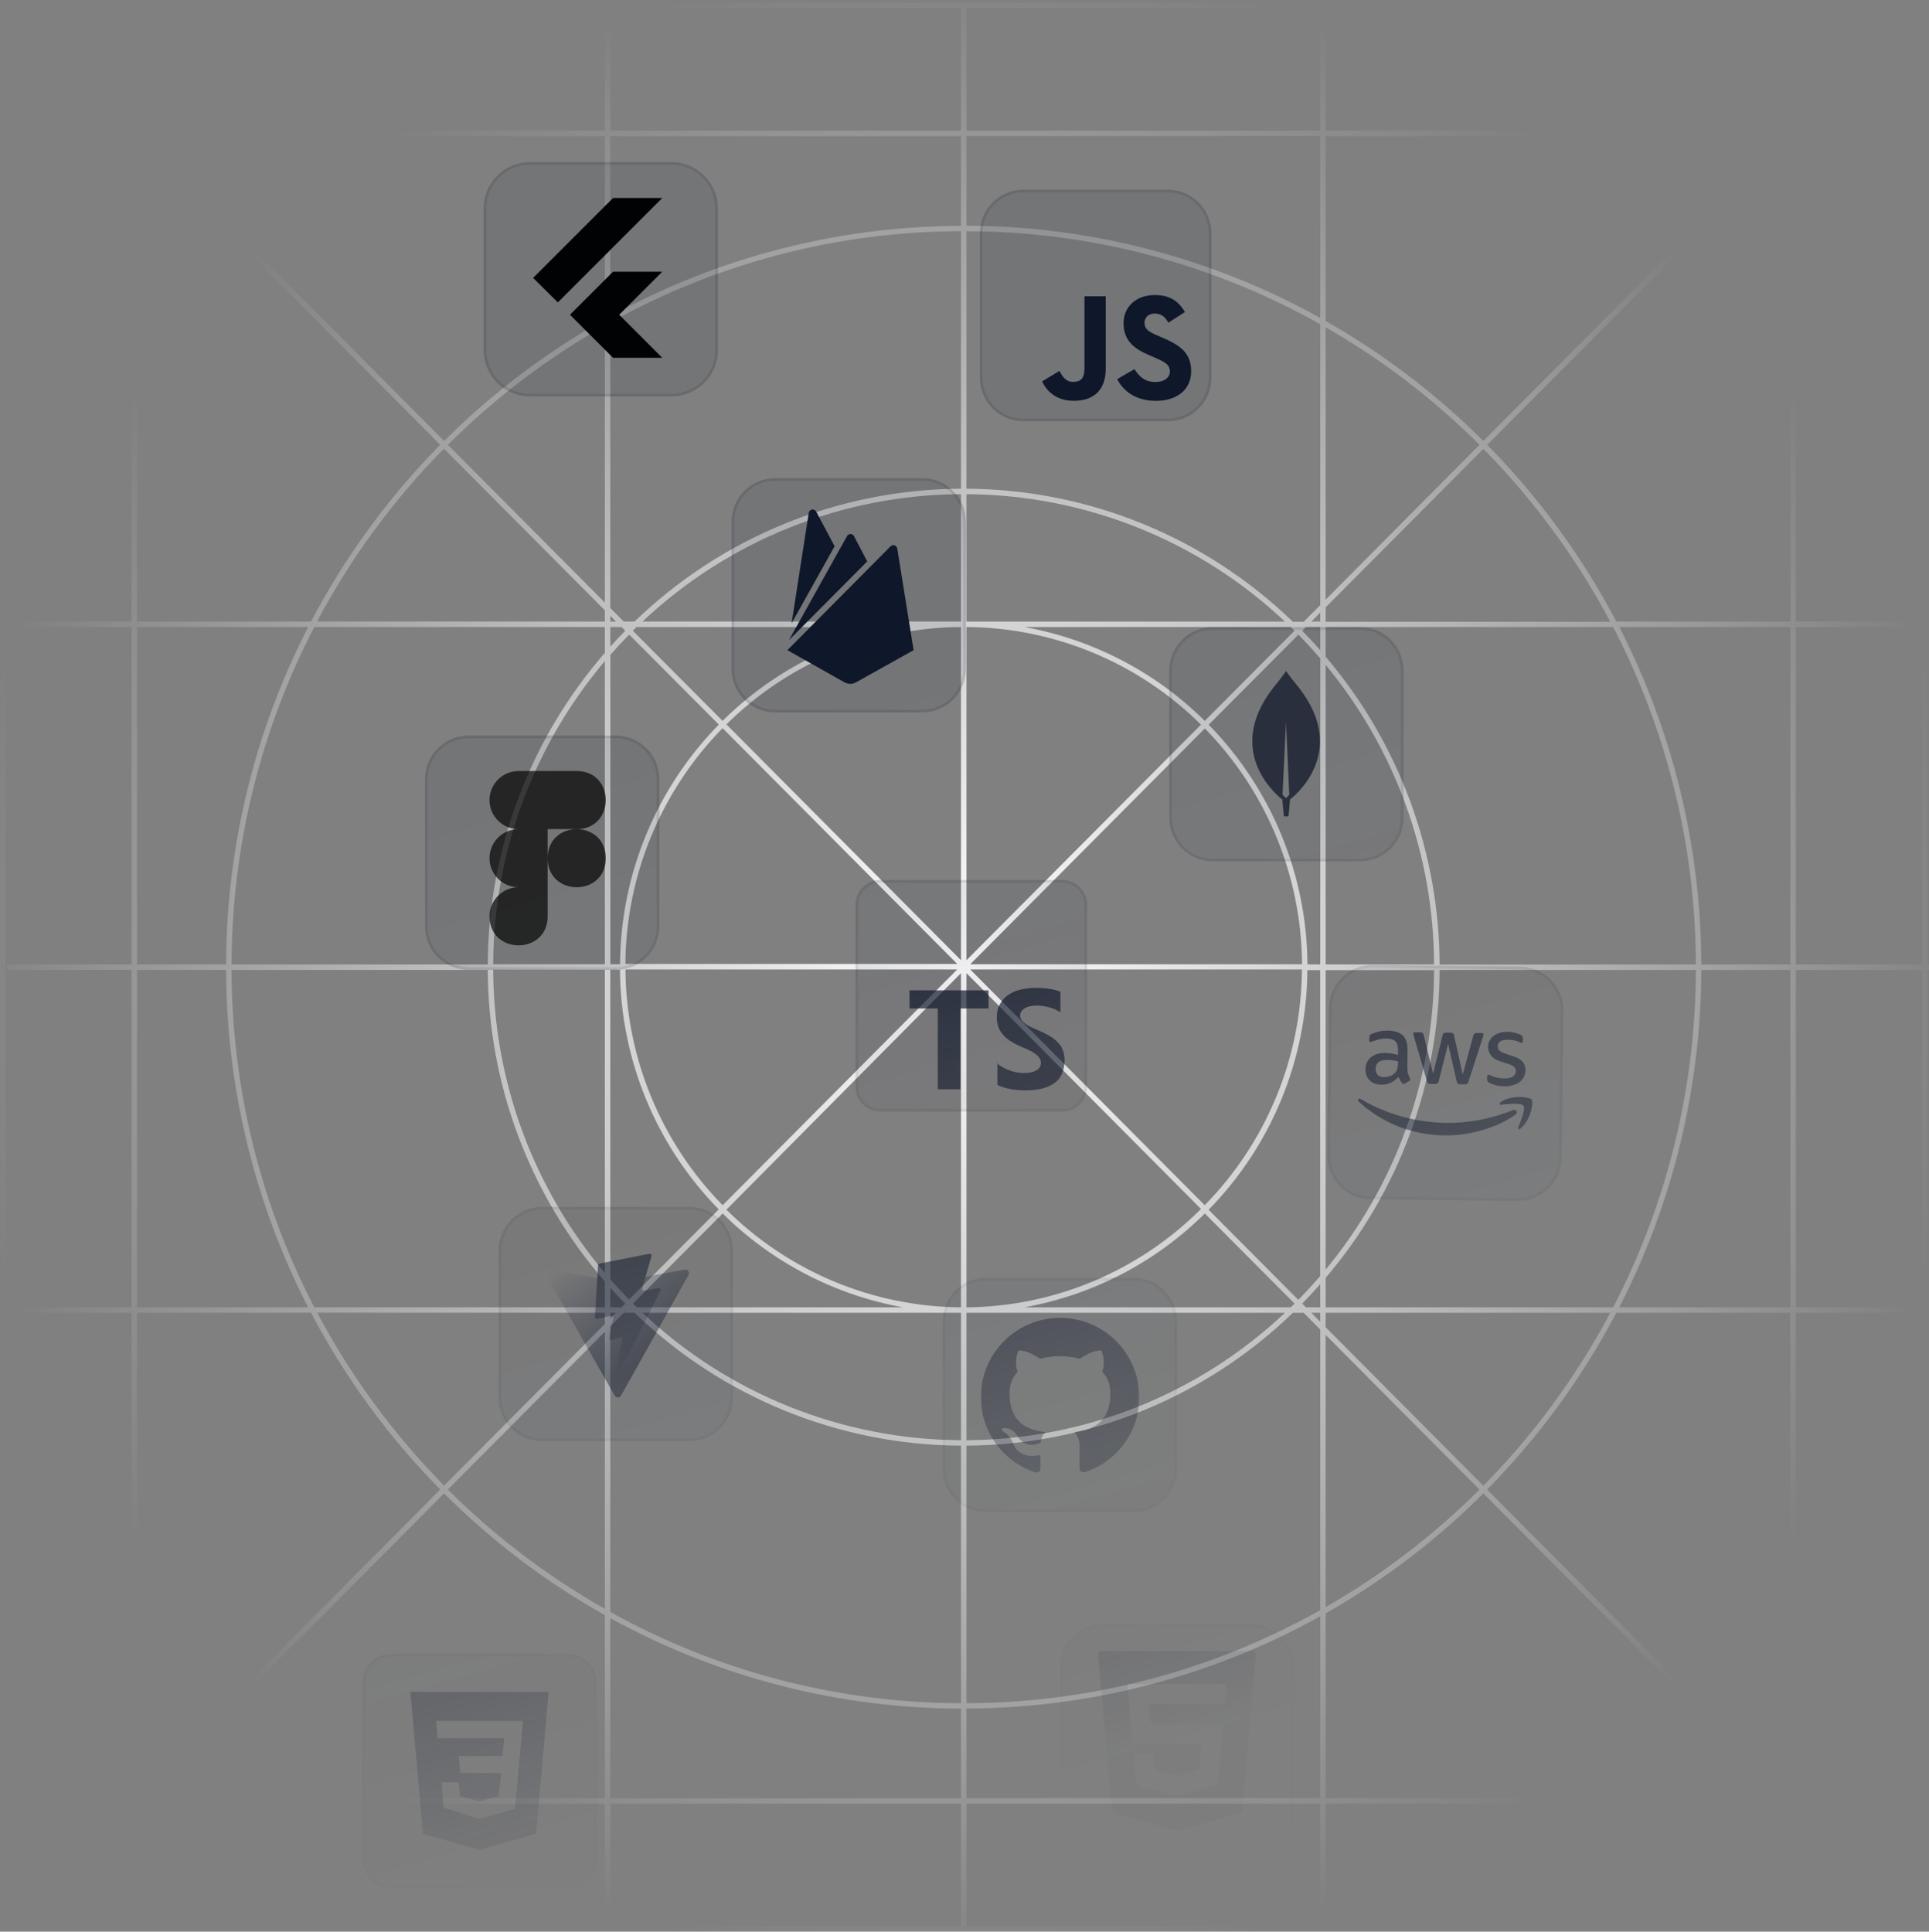 <svg width="708" height="709" viewBox="0 0 708 709" fill="none" xmlns="http://www.w3.org/2000/svg">
<rect x="0" y="0" width="708" height="709" fill="#808080" stroke="none"/>
<g clip-path="url(#clip0_503_157)">
<path d="M707.423 537.488V356.001H707.999V353.998H707.423V172.511C707.413 128.004 690.092 85.245 659.125 53.277V49.984H707.423V47.967H660.525L705.557 2.688L704.185 1.316L659.166 46.595V2.29H657.163V47.967H653.76C622.252 17.847 580.35 1.027 536.762 1H170.647C127.078 1.041 85.198 17.86 53.704 47.967H50.287V2.29H48.298V46.553L3.279 1.274L1.907 2.647L46.925 47.925H2.854V49.929H48.298V53.277C17.327 85.243 0.006 128.003 0 172.511V537.488C0.006 581.996 17.327 624.757 48.298 656.723V660.071H2.854V662.074H46.884L1.866 707.353L3.238 708.725L48.257 663.446V707.71H50.246V662.033H53.663C85.167 692.149 127.064 708.969 170.647 708.999H536.762C580.336 708.962 622.222 692.142 653.719 662.033H657.122V707.71H659.125V663.446L704.144 708.725L705.516 707.353L660.484 662.074H707.999V660.071H659.125V656.723C690.085 624.75 707.404 581.994 707.423 537.488ZM705.42 537.488C705.416 580.754 688.851 622.377 659.125 653.814V481.85H704.706V479.86H659.125V356.001H705.42V537.488ZM479.313 479.86L477.941 478.488C480.218 476.174 482.427 473.795 484.568 471.353V479.86H479.313ZM484.568 481.863V485.143L481.302 481.863H484.568ZM223.994 479.86V472.656C225.778 474.646 227.616 476.581 229.482 478.488L228.11 479.86H223.994ZM226.121 481.863L223.994 483.976V481.85L226.121 481.863ZM228.11 230.139L229.482 231.511C227.616 233.419 225.778 235.367 223.994 237.343V230.139H228.11ZM223.994 228.136V226.023L226.121 228.15L223.994 228.136ZM484.568 230.139V238.646C482.427 236.204 480.218 233.826 477.941 231.511L479.313 230.139H484.568ZM481.302 228.136L484.568 224.857V228.136H481.302ZM484.568 353.984H479.875C479.667 321.065 466.668 289.516 443.625 266.006L476.555 232.938C479.299 235.747 481.979 238.66 484.595 241.679L484.568 353.984ZM486.557 244.052C512.149 274.984 526.213 313.838 526.348 353.984H486.557V244.052ZM442.211 267.378C464.892 290.5 477.686 321.541 477.886 353.929H356.113L442.211 267.378ZM354.713 352.448V230.139C386.992 230.365 417.896 243.231 440.798 265.978L354.713 352.448ZM352.71 352.448L266.611 265.882C289.539 243.177 320.443 230.347 352.71 230.139V352.448ZM351.338 353.82H229.537C229.744 321.432 242.537 290.395 265.212 267.268L351.338 353.82ZM351.338 355.823L265.239 442.374C242.564 419.248 229.771 388.21 229.565 355.823H351.338ZM352.71 357.195V479.86C320.425 479.633 289.515 466.762 266.611 444.007L352.71 357.195ZM354.713 357.195L440.798 443.747C417.943 466.598 387.031 479.566 354.713 479.86V357.195ZM356.085 355.823H477.845C477.645 388.212 464.851 419.252 442.17 442.374L356.085 355.823ZM475.114 231.511L442.184 264.593C424.109 246.661 401.012 234.645 375.953 230.139H473.715L475.114 231.511ZM354.713 228.136V181.389C398.198 181.601 439.98 198.314 471.615 228.15L354.713 228.136ZM352.71 228.136H235.808C267.438 198.292 309.223 181.578 352.71 181.375V228.136ZM331.456 230.139C306.39 234.646 283.284 246.661 265.198 264.593L232.268 231.511L233.64 230.139H331.456ZM230.896 232.883L263.826 265.951C240.772 289.454 227.771 321.008 227.575 353.929H224.021V240.375C226.23 237.837 228.522 235.353 230.896 232.952V232.883ZM222.004 353.929H181.02C181.173 313.168 195.684 273.764 222.004 242.639V353.929ZM222.004 355.933V467.223C195.684 436.098 181.173 396.694 181.02 355.933H222.004ZM223.994 355.933H227.548C227.741 388.851 240.743 420.401 263.798 443.897L230.868 476.979C228.494 474.577 226.203 472.094 224.008 469.556L223.994 355.933ZM232.309 478.488L265.239 445.407C283.314 463.331 306.404 475.345 331.456 479.86H233.708L232.309 478.488ZM352.71 481.863V528.624C309.223 528.421 267.438 511.707 235.808 481.863H352.71ZM354.713 481.863H471.615C439.98 511.699 398.198 528.412 354.713 528.624V481.863ZM375.953 479.86C401.022 475.359 424.129 463.343 442.211 445.407L475.142 478.488L473.77 479.86H375.953ZM476.527 477.116L443.597 444.035C466.643 420.532 479.643 388.986 479.848 356.07H484.54V468.376C481.979 471.339 479.308 474.253 476.527 477.116ZM486.557 356.07H526.348C526.213 396.216 512.149 435.07 486.557 466.002V356.07ZM528.392 354.067C528.24 312.63 513.419 272.585 486.557 241.034V230.139H592.071C611.933 268.406 622.345 310.871 622.436 353.984L528.392 354.067ZM486.557 228.218V222.922L544.432 164.759C562.966 183.532 578.66 204.91 591.015 228.218H486.557ZM486.557 220.096V120.125C507.198 131.952 526.183 146.457 543.019 163.264L486.557 220.096ZM484.568 222.099L478.49 228.218H474.524C442.373 197.107 399.452 179.608 354.713 179.372V84.862C400.203 84.962 444.91 96.715 484.568 119V222.099ZM352.71 179.372C307.982 179.583 265.062 197.052 232.899 228.136H228.933L223.994 223.169V118.341C263.376 96.47 307.662 84.947 352.71 84.849V179.372ZM222.004 221.18L164.377 163.264C181.534 146.149 200.918 131.423 222.004 119.48V221.18ZM222.004 224.02V228.136H116.353C128.704 204.825 144.398 183.446 162.936 164.677L222.004 224.02ZM222.004 230.153V239.62C194.433 271.364 179.178 311.953 179.017 353.998H84.987C85.076 310.88 95.488 268.41 115.352 230.139L222.004 230.153ZM179.017 356.001C179.178 398.046 194.433 438.635 222.004 470.379V479.86H115.352C95.49 441.594 85.078 399.129 84.987 356.015L179.017 356.001ZM222.004 481.85V485.966L163.004 545.281C144.466 526.512 128.773 505.133 116.422 481.822L222.004 481.85ZM222.004 488.82V590.519C200.918 578.577 181.534 563.85 164.377 546.736L222.004 488.82ZM223.994 486.816L228.933 481.85H232.899C265.059 512.939 307.98 530.412 352.71 530.627V625.165C307.662 625.055 263.377 613.527 223.994 591.658V486.816ZM354.713 530.627C399.441 530.413 442.36 512.945 474.524 481.863H478.49L484.568 487.983V590.999C444.908 613.282 400.204 625.039 354.713 625.151V530.627ZM486.557 489.986L543.019 546.749C526.177 563.548 507.192 578.053 486.557 589.888V489.986ZM486.557 487.16V481.863H591.015C578.66 505.171 562.966 526.55 544.432 545.322L486.557 487.16ZM486.557 479.86V469.048C513.419 437.496 528.24 397.452 528.392 356.015H622.436C622.345 399.129 611.933 441.594 592.071 479.86H486.557ZM624.425 356.015H657.122V479.86H594.322C614.022 441.54 624.339 399.089 624.425 356.001V356.015ZM624.425 354.012C624.342 310.92 614.024 268.464 594.322 230.139H657.122V353.984L624.425 354.012ZM593.265 228.163C580.742 204.316 564.763 182.451 545.846 163.277L655.86 52.728L655.956 52.81C656.368 53.236 656.779 53.688 657.191 54.182V228.15L593.265 228.163ZM654.351 51.342L544.432 161.85C527.199 144.649 507.733 129.84 486.557 117.82V49.97H652.924L654.351 51.342ZM484.568 116.708C444.848 94.609 400.167 82.957 354.713 82.845V49.915H484.568V116.708ZM354.713 47.967V3.003H484.568V47.967H354.713ZM352.71 47.967H223.994V3.003H352.71V47.967ZM352.71 49.97V82.9C307.698 83.005 263.435 94.429 223.994 116.118V49.97H352.71ZM222.004 117.202C200.391 129.327 180.54 144.354 163.004 161.864L53.086 51.356L54.458 49.984H222.004V117.202ZM51.536 52.81L51.618 52.728L161.578 163.264C142.652 182.434 126.668 204.3 114.144 228.15H50.287V54.127C50.767 53.688 51.11 53.236 51.536 52.81ZM113.102 230.139C93.403 268.455 83.086 310.901 82.998 353.984H50.287V230.139H113.102ZM82.998 355.988C83.082 399.08 93.399 441.536 113.102 479.86H50.287V356.001L82.998 355.988ZM114.144 481.836C126.668 505.686 142.652 527.552 161.578 546.722L51.618 657.271L51.536 657.189C51.11 656.764 50.712 656.311 50.287 655.817V481.85L114.144 481.836ZM53.072 658.657L162.991 548.149C180.53 565.659 200.38 580.69 221.991 592.824V660.057H54.499L53.072 658.657ZM223.994 593.936C263.435 615.626 307.698 627.049 352.71 627.154V660.084H223.994V593.936ZM352.71 662.033V706.996H223.994V662.033H352.71ZM354.713 662.033H484.568V706.996H354.713V662.033ZM354.713 660.029V627.099C400.167 626.987 444.848 615.335 484.568 593.236V659.974L354.713 660.029ZM486.557 592.179C507.733 580.159 527.199 565.35 544.432 548.149L654.351 658.657L652.978 660.029H486.557V592.179ZM655.86 657.189L655.764 657.271L545.818 546.736C564.735 527.562 580.714 505.697 593.237 481.85H657.095V655.872L655.86 657.189ZM705.42 172.511V353.998H659.125V230.139H704.706V228.136H659.125V56.227C688.842 87.653 705.406 129.26 705.42 172.511ZM650.838 47.925H486.557V3.003H536.762C579.104 3.035 619.862 19.1 650.838 47.967V47.925ZM170.606 2.962H222.004V47.925H56.585C87.563 19.076 128.316 3.025 170.647 3.003L170.606 2.962ZM1.99 537.488V172.511C1.998 129.244 18.568 87.621 48.298 56.185V228.109H2.744V230.139H48.298V353.984H2.58V355.988H48.298V479.86H2.744V481.863H48.298V653.786C18.574 622.358 2.005 580.746 1.99 537.488ZM56.585 662.074H222.004V707.037H170.647C128.305 706.993 87.55 690.913 56.585 662.033V662.074ZM536.817 707.037H486.557V662.033H650.838C619.861 690.897 579.103 706.962 536.762 706.996L536.817 707.037Z" fill="url(#paint0_radial_503_157)"/>
<mask id="mask0_503_157" style="mask-type:alpha" maskUnits="userSpaceOnUse" x="32" y="0" width="631" height="709">
<path d="M663 0H32V709H663V0Z" fill="url(#paint1_linear_503_157)"/>
</mask>
<g mask="url(#mask0_503_157)">
<path d="M134 623.456C134 617.989 134 615.255 135.081 613.175C135.992 611.421 137.421 609.992 139.175 609.081C141.255 608 143.989 608 149.456 608H202.544C208.011 608 210.745 608 212.825 609.081C214.579 609.992 216.008 611.421 216.919 613.175C218 615.255 218 617.989 218 623.456V676.544C218 682.011 218 684.745 216.919 686.825C216.008 688.579 214.579 690.008 212.825 690.919C210.745 692 208.011 692 202.544 692H149.456C143.989 692 141.255 692 139.175 690.919C137.421 690.008 135.992 688.579 135.081 686.825C134 684.745 134 682.011 134 676.544V623.456Z" fill="#0F172A" fill-opacity="0.1"/>
<path d="M202.544 607.5H149.456H149.432C146.719 607.5 144.652 607.5 143.004 607.637C141.346 607.775 140.068 608.053 138.944 608.637C137.099 609.595 135.595 611.099 134.637 612.944C134.053 614.068 133.775 615.346 133.637 617.004C133.5 618.652 133.5 620.719 133.5 623.432V623.456V676.544V676.568C133.5 679.281 133.5 681.348 133.637 682.996C133.775 684.654 134.053 685.932 134.637 687.056C135.595 688.901 137.099 690.405 138.944 691.363C140.068 691.947 141.346 692.225 143.004 692.363C144.652 692.5 146.719 692.5 149.432 692.5H149.456H202.544H202.568C205.281 692.5 207.348 692.5 208.996 692.363C210.654 692.225 211.932 691.947 213.056 691.363C214.901 690.405 216.405 688.901 217.363 687.056C217.947 685.932 218.225 684.654 218.363 682.996C218.5 681.348 218.5 679.281 218.5 676.568V676.544V623.456V623.432C218.5 620.719 218.5 618.652 218.363 617.004C218.225 615.346 217.947 614.068 217.363 612.944C216.405 611.099 214.901 609.595 213.056 608.637C211.932 608.053 210.654 607.775 208.996 607.637C207.348 607.5 205.281 607.5 202.568 607.5H202.544Z" stroke="#0F172A" stroke-opacity="0.2"/>
<path d="M150.625 621H201.375L196.759 673.111L175.944 679L155.246 673.108L150.625 621ZM191.926 631.665L160.074 631.657L160.589 637.994L185.058 637.999L184.441 644.562H168.395L168.975 650.781H183.915L183.03 659.294L175.998 661.237L168.854 659.28L168.4 654.181H162.092L162.793 663.497L176 667.613L188.985 663.915L191.926 631.667V631.665Z" fill="#0F172A"/>
<path d="M428.633 70.633H375.633C367.349 70.633 360.633 77.349 360.633 85.633V138.633C360.633 146.917 367.349 153.633 375.633 153.633H428.633C436.917 153.633 443.633 146.917 443.633 138.633V85.633C443.633 77.349 436.917 70.633 428.633 70.633Z" fill="#0F172A" fill-opacity="0.1"/>
<path d="M428.633 70.133H375.633C367.072 70.133 360.133 77.072 360.133 85.633V138.633C360.133 147.193 367.072 154.133 375.633 154.133H428.633C437.193 154.133 444.133 147.193 444.133 138.633V85.633C444.133 77.072 437.193 70.133 428.633 70.133Z" stroke="#0F172A" stroke-opacity="0.2"/>
<path d="M416.385 135.477C418.057 138.206 420.232 140.213 424.079 140.213C427.311 140.213 429.375 138.598 429.375 136.366C429.375 133.691 427.254 132.744 423.697 131.188L421.747 130.352C416.119 127.954 412.38 124.95 412.38 118.6C412.38 112.75 416.837 108.297 423.803 108.297C428.761 108.297 432.326 110.023 434.896 114.542L428.822 118.442C427.485 116.044 426.042 115.099 423.803 115.099C421.518 115.099 420.07 116.549 420.07 118.442C420.07 120.782 421.519 121.729 424.866 123.178L426.816 124.013C433.442 126.855 437.184 129.752 437.184 136.266C437.184 143.288 431.668 147.135 424.26 147.135C417.016 147.135 412.337 143.683 410.047 139.159L416.385 135.477ZM388.833 136.152C390.058 138.326 391.173 140.164 393.853 140.164C396.415 140.164 398.032 139.162 398.032 135.263V108.743H405.831V135.369C405.831 143.445 401.096 147.12 394.185 147.12C387.94 147.12 384.324 143.889 382.484 139.996L388.833 136.152Z" fill="#0F172A"/>
<path d="M557.96 355.79L503.964 355.172C495.68 355.077 488.888 361.715 488.793 369.999L488.175 423.995C488.08 432.279 494.718 439.071 503.002 439.166L556.998 439.785C565.282 439.88 572.074 433.241 572.169 424.958L572.788 370.961C572.882 362.677 566.244 355.885 557.96 355.79Z" fill="#0F172A" fill-opacity="0.1"/>
<path d="M557.964 355.29L503.968 354.672C495.408 354.574 488.389 361.433 488.291 369.993L487.673 423.99C487.575 432.549 494.434 439.568 502.994 439.666L556.991 440.285C565.551 440.383 572.569 433.523 572.667 424.963L573.286 370.967C573.384 362.407 566.524 355.388 557.964 355.29Z" stroke="#0F172A" stroke-opacity="0.2"/>
<path d="M516.573 392.218C516.564 393.006 516.642 393.645 516.786 394.115C516.95 394.585 517.157 395.098 517.449 395.655C517.554 395.827 517.594 395.998 517.592 396.146C517.59 396.359 517.46 396.571 517.181 396.78L515.83 397.659C515.637 397.784 515.444 397.846 515.274 397.844C515.061 397.842 514.85 397.733 514.639 397.539C514.345 397.216 514.093 396.873 513.884 396.53C513.675 396.165 513.467 395.759 513.239 395.266C511.556 397.206 509.459 398.161 506.947 398.132C505.16 398.112 503.739 397.584 502.708 396.551C501.677 395.517 501.16 394.149 501.18 392.446C501.201 390.637 501.856 389.176 503.167 388.084C504.478 386.992 506.208 386.458 508.401 386.483C509.124 386.492 509.869 386.564 510.655 386.679C511.441 386.795 512.248 386.974 513.097 387.176L513.115 385.622C513.134 384.004 512.806 382.872 512.154 382.205C511.48 381.537 510.334 381.205 508.696 381.186C507.951 381.178 507.183 381.254 506.394 381.437C505.604 381.619 504.835 381.844 504.087 382.134C503.744 382.279 503.488 382.361 503.339 382.402C503.189 382.443 503.082 382.463 502.997 382.462C502.699 382.459 502.553 382.244 502.558 381.797L502.57 380.754C502.574 380.414 502.619 380.159 502.727 380.011C502.835 379.863 503.029 379.716 503.328 379.571C504.078 379.196 504.975 378.887 506.021 378.644C507.067 378.379 508.176 378.264 509.346 378.277C511.879 378.306 513.724 378.902 514.903 380.065C516.06 381.228 516.636 382.98 516.61 385.321L516.531 392.218H516.573ZM507.895 395.354C508.597 395.362 509.322 395.243 510.091 394.996C510.86 394.75 511.547 394.289 512.129 393.657C512.474 393.257 512.735 392.813 512.868 392.303C513.002 391.794 513.094 391.178 513.102 390.454L513.112 389.56C512.497 389.404 511.839 389.269 511.158 389.176C510.478 389.083 509.819 389.033 509.159 389.025C507.733 389.009 506.687 389.274 505.978 389.84C505.269 390.407 504.919 391.212 504.907 392.276C504.896 393.276 505.143 394.024 505.669 394.541C506.174 395.079 506.916 395.343 507.895 395.354ZM524.96 397.849C524.577 397.844 524.322 397.778 524.153 397.627C523.984 397.497 523.839 397.197 523.716 396.791L518.902 380.281C518.78 379.854 518.719 379.577 518.721 379.428C518.725 379.087 518.897 378.898 519.238 378.901L521.323 378.925C521.728 378.93 522.004 378.997 522.151 379.148C522.32 379.277 522.444 379.577 522.567 379.983L525.982 394.114L529.463 380.062C529.575 379.637 529.706 379.362 529.877 379.236C530.049 379.11 530.348 379.029 530.731 379.033L532.434 379.053C532.838 379.057 533.114 379.124 533.283 379.275C533.452 379.405 533.597 379.705 533.678 380.11L536.877 394.409L540.723 380.191C540.855 379.766 541.008 379.491 541.158 379.365C541.33 379.24 541.607 379.158 541.99 379.162L543.97 379.185C544.31 379.189 544.5 379.361 544.496 379.723C544.495 379.829 544.472 379.936 544.449 380.063C544.427 380.19 544.382 380.36 544.294 380.593L538.976 396.987C538.844 397.412 538.692 397.687 538.52 397.812C538.348 397.938 538.071 398.02 537.709 398.016L535.878 397.995C535.474 397.99 535.198 397.923 535.029 397.772C534.861 397.622 534.715 397.343 534.635 396.916L531.493 383.15L528.058 396.82C527.947 397.244 527.816 397.52 527.644 397.667C527.472 397.814 527.173 397.874 526.79 397.87L524.96 397.849ZM552.303 398.737C551.197 398.724 550.091 398.584 549.03 398.316C547.969 398.048 547.142 397.762 546.592 397.437C546.254 397.241 546.022 397.026 545.939 396.833C545.856 396.641 545.816 396.427 545.818 396.236L545.831 395.15C545.836 394.703 546.008 394.492 546.328 394.496C546.455 394.497 546.583 394.52 546.71 394.564C546.837 394.608 547.028 394.696 547.24 394.783C547.96 395.111 548.744 395.375 549.573 395.555C550.422 395.735 551.251 395.83 552.102 395.839C553.443 395.855 554.489 395.632 555.218 395.173C555.947 394.713 556.338 394.036 556.348 393.163C556.355 392.567 556.169 392.075 555.79 391.667C555.412 391.258 554.692 390.888 553.653 390.535L550.578 389.542C549.03 389.035 547.889 388.298 547.197 387.332C546.506 386.388 546.156 385.34 546.169 384.234C546.179 383.34 546.379 382.554 546.77 381.878C547.161 381.201 547.679 380.611 548.323 380.15C548.967 379.668 549.695 379.314 550.549 379.069C551.403 378.823 552.298 378.727 553.235 378.737C553.703 378.743 554.193 378.77 554.66 378.839C555.149 378.908 555.595 378.999 556.041 379.089C556.465 379.2 556.868 379.311 557.25 379.443C557.632 379.575 557.928 379.707 558.14 379.837C558.436 380.01 558.647 380.183 558.772 380.376C558.898 380.548 558.959 380.783 558.956 381.081L558.944 382.081C558.939 382.528 558.766 382.76 558.447 382.757C558.277 382.755 558.001 382.666 557.641 382.492C556.434 381.925 555.075 381.632 553.564 381.615C552.351 381.601 551.391 381.782 550.726 382.178C550.062 382.575 549.714 383.189 549.704 384.061C549.697 384.657 549.904 385.171 550.325 385.58C550.746 385.989 551.529 386.403 552.653 386.777L555.665 387.77C557.192 388.277 558.291 388.971 558.94 389.851C559.59 390.731 559.898 391.735 559.885 392.842C559.875 393.757 559.674 394.585 559.304 395.304C558.912 396.024 558.394 396.656 557.728 397.16C557.062 397.684 556.271 398.058 555.352 398.325C554.391 398.612 553.389 398.749 552.303 398.737Z" fill="#0F172A"/>
<path d="M556.206 409.127C549.144 414.219 538.939 416.848 530.191 416.748C517.931 416.607 506.937 411.947 498.679 404.317C498.026 403.713 498.632 402.911 499.414 403.389C508.378 408.728 519.474 412.027 530.989 412.159C538.757 412.248 547.311 410.728 555.203 407.497C556.38 406.979 557.365 408.289 556.206 409.127ZM559.16 405.84C558.279 404.68 553.249 405.219 550.969 405.469C550.287 405.547 550.187 404.949 550.809 404.51C554.843 401.746 561.411 402.63 562.166 403.575C562.921 404.542 561.867 411.107 558.085 414.215C557.505 414.698 556.954 414.436 557.217 413.8C558.092 411.703 560.041 406.978 559.16 405.84Z" fill="#0F172A"/>
<path d="M338.5 176.5H284.5C276.216 176.5 269.5 183.216 269.5 191.5V245.5C269.5 253.784 276.216 260.5 284.5 260.5H338.5C346.784 260.5 353.5 253.784 353.5 245.5V191.5C353.5 183.216 346.784 176.5 338.5 176.5Z" fill="#0F172A" fill-opacity="0.1"/>
<path d="M338.5 176H284.5C275.94 176 269 182.94 269 191.5V245.5C269 254.06 275.94 261 284.5 261H338.5C347.06 261 354 254.06 354 245.5V191.5C354 182.94 347.06 176 338.5 176Z" stroke="#0F172A" stroke-opacity="0.2"/>
<path d="M290.533 228.795L296.84 188.228C296.886 187.928 297.025 187.649 297.238 187.432C297.452 187.215 297.728 187.071 298.028 187.02C298.328 186.97 298.636 187.015 298.909 187.149C299.181 187.284 299.405 187.501 299.547 187.77L306.329 200.493L290.533 228.795ZM335.321 238.638L329.316 201.306C329.272 201.044 329.156 200.8 328.983 200.599C328.809 200.399 328.584 200.25 328.331 200.168C328.078 200.087 327.808 200.077 327.55 200.139C327.292 200.201 327.056 200.332 326.868 200.519L289 238.638L309.953 250.446C310.599 250.809 311.328 251 312.069 251C312.81 251 313.539 250.809 314.185 250.446L335.321 238.638ZM318.294 206.061L313.441 196.775C313.318 196.542 313.134 196.346 312.909 196.21C312.683 196.073 312.424 196.001 312.161 196.001C311.897 196.001 311.638 196.073 311.413 196.21C311.187 196.346 311.003 196.542 310.881 196.775L289.573 234.958L318.294 206.061Z" fill="#0F172A"/>
<path d="M499.16 231.161H445.16C436.876 231.161 430.16 237.877 430.16 246.161V300.161C430.16 308.445 436.876 315.161 445.16 315.161H499.16C507.444 315.161 514.16 308.445 514.16 300.161V246.161C514.16 237.877 507.444 231.161 499.16 231.161Z" fill="#0F172A" fill-opacity="0.1"/>
<path d="M499.16 230.661H445.16C436.6 230.661 429.66 237.601 429.66 246.161V300.161C429.66 308.722 436.6 315.661 445.16 315.661H499.16C507.721 315.661 514.66 308.722 514.66 300.161V246.161C514.66 237.601 507.721 230.661 499.16 230.661Z" stroke="#0F172A" stroke-opacity="0.2"/>
<path d="M389.895 324H323.105C318.629 324 315 327.629 315 332.105V398.895C315 403.371 318.629 407 323.105 407H389.895C394.371 407 398 403.371 398 398.895V332.105C398 327.629 394.371 324 389.895 324Z" fill="#0F172A" fill-opacity="0.1"/>
<path d="M389.895 323.5H323.105C318.353 323.5 314.5 327.353 314.5 332.105V398.895C314.5 403.647 318.353 407.5 323.105 407.5H389.895C394.647 407.5 398.5 403.647 398.5 398.895V332.105C398.5 327.353 394.647 323.5 389.895 323.5Z" stroke="#0F172A" stroke-opacity="0.2"/>
<path fill-rule="evenodd" clip-rule="evenodd" d="M366.076 390.096V398.201C367.389 398.882 368.994 399.385 370.777 399.725C372.561 400.065 374.506 400.227 376.451 400.227C378.397 400.227 380.18 400.049 381.963 399.676C383.746 399.303 385.205 398.687 386.502 397.893C387.815 397.034 388.934 395.948 389.582 394.489C390.23 393.03 390.733 391.409 390.733 389.301C390.733 387.826 390.506 386.545 390.068 385.411C389.631 384.276 388.998 383.303 388.123 382.493C387.296 381.634 386.34 380.872 385.205 380.223C384.07 379.575 382.773 378.894 381.314 378.278C380.245 377.84 379.369 377.419 378.397 376.997C377.554 376.576 376.824 376.154 376.289 375.733C375.689 375.295 375.235 374.841 374.911 374.371C374.587 373.885 374.425 373.35 374.425 372.75C374.425 372.199 374.569 371.696 374.863 371.242C375.156 370.788 375.56 370.416 376.078 370.091C376.597 369.767 377.246 369.524 378.024 369.346C378.786 369.167 379.629 369.086 380.617 369.086C381.298 369.086 382.012 369.137 382.725 369.239C383.471 369.341 384.232 369.498 384.994 369.709C385.756 369.92 386.502 370.179 387.264 370.503C387.977 370.827 388.642 371.2 389.209 371.622V364.003C387.977 363.532 386.615 363.176 385.156 362.949C383.697 362.722 382.076 362.608 380.131 362.608C378.186 362.608 376.403 362.819 374.619 363.224C372.836 363.63 371.377 364.278 370.08 365.17C368.767 366.045 367.811 367.115 367 368.574C366.238 369.936 365.865 371.492 365.865 373.437C365.865 375.869 366.563 377.976 367.973 379.597C369.367 381.381 371.539 382.678 374.295 383.974C375.414 384.428 376.403 384.882 377.375 385.32C378.348 385.758 379.158 386.212 379.807 386.682C380.504 387.152 381.055 387.671 381.428 388.222C381.833 388.773 382.044 389.421 382.044 390.167C382.044 390.686 381.918 391.172 381.671 391.626C381.425 392.08 381.039 392.469 380.52 392.793C380.001 393.117 379.369 393.377 378.575 393.571C377.813 393.75 376.954 393.847 375.819 393.847C374.036 393.847 372.253 393.539 370.631 392.923C368.848 392.307 367.227 391.383 365.768 390.167L366.076 390.096ZM352.459 370.156H362.834V363.51H333.816V370.156H344.191V399.822H352.459V370.156Z" fill="#0F172A"/>
<path d="M416 470H362C353.716 470 347 476.716 347 485V539C347 547.284 353.716 554 362 554H416C424.284 554 431 547.284 431 539V485C431 476.716 424.284 470 416 470Z" fill="#0F172A" fill-opacity="0.1"/>
<path d="M416 469.5H362C353.44 469.5 346.5 476.44 346.5 485V539C346.5 547.56 353.44 554.5 362 554.5H416C424.56 554.5 431.5 547.56 431.5 539V485C431.5 476.44 424.56 469.5 416 469.5Z" stroke="#0F172A" stroke-opacity="0.2"/>
<mask id="mask1_503_157" style="mask-type:luminance" maskUnits="userSpaceOnUse" x="360" y="483" width="59" height="59">
<path d="M418.164 483H360V541.164H418.164V483Z" fill="white"/>
</mask>
<g mask="url(#mask1_503_157)">
<path d="M389.082 483.719C373.016 483.719 360 496.746 360 512.801C360 525.657 368.332 536.554 379.879 540.398C381.339 540.673 381.866 539.773 381.866 538.995C381.866 538.304 381.85 536.478 381.839 534.053C373.745 535.805 372.04 530.143 372.04 530.143C370.715 526.791 368.803 525.892 368.803 525.892C366.171 524.094 369.012 524.132 369.012 524.132C371.927 524.33 373.461 527.122 373.461 527.122C376.055 531.572 380.267 530.285 381.933 529.536C382.188 527.662 382.946 526.373 383.771 525.655C377.315 524.927 370.526 522.427 370.526 511.283C370.526 508.101 371.653 505.509 373.516 503.473C373.194 502.744 372.209 499.781 373.772 495.775C373.772 495.775 376.206 494.999 381.77 498.758C384.098 498.113 386.57 497.791 389.04 497.775C391.512 497.791 393.982 498.115 396.311 498.758C401.842 494.999 404.274 495.775 404.274 495.775C405.835 499.781 404.85 502.742 404.566 503.473C406.411 505.509 407.538 508.103 407.538 511.283C407.538 522.453 400.74 524.916 394.277 525.626C395.287 526.497 396.234 528.287 396.234 531.005C396.234 534.894 396.198 538.028 396.198 538.975C396.198 539.731 396.707 540.64 398.205 540.347C409.838 536.543 418.16 525.637 418.16 512.799C418.16 496.744 405.144 483.717 389.078 483.717L389.082 483.719Z" fill="#0F172A"/>
</g>
<path d="M253 444H199C190.716 444 184 450.716 184 459V513C184 521.284 190.716 528 199 528H253C261.284 528 268 521.284 268 513V459C268 450.716 261.284 444 253 444Z" fill="#0F172A" fill-opacity="0.1"/>
<path d="M253 443.5H199C190.44 443.5 183.5 450.44 183.5 459V513C183.5 521.56 190.44 528.5 199 528.5H253C261.56 528.5 268.5 521.56 268.5 513V459C268.5 450.44 261.56 443.5 253 443.5Z" stroke="#0F172A" stroke-opacity="0.2"/>
<path d="M252.69 467.995L227.945 512.243C227.434 513.157 226.121 513.162 225.603 512.253L200.367 467.999C199.802 467.009 200.65 465.809 201.772 466.01L226.544 470.437C226.702 470.465 226.863 470.465 227.021 470.436L251.275 466.016C252.393 465.812 253.245 467.003 252.69 467.995Z" fill="url(#paint2_linear_503_157)"/>
<path d="M238.344 460.202L220.033 463.791C219.886 463.82 219.754 463.895 219.656 464.008C219.558 464.12 219.5 464.262 219.491 464.411L218.364 483.436C218.358 483.54 218.376 483.644 218.418 483.74C218.459 483.837 218.522 483.922 218.602 483.989C218.681 484.057 218.776 484.104 218.878 484.128C218.979 484.153 219.085 484.154 219.187 484.131L224.285 482.954C224.762 482.844 225.193 483.264 225.095 483.744L223.58 491.161C223.479 491.66 223.947 492.086 224.435 491.938L227.584 490.981C228.072 490.833 228.541 491.261 228.438 491.761L226.031 503.412C225.88 504.14 226.849 504.538 227.253 503.913L227.524 503.497L242.445 473.718C242.695 473.22 242.264 472.651 241.717 472.757L236.468 473.77C235.975 473.865 235.556 473.404 235.695 472.922L239.12 461.049C239.26 460.566 238.837 460.105 238.344 460.202Z" fill="url(#paint3_linear_503_157)"/>
<path d="M226 271H172C163.716 271 157 277.716 157 286V340C157 348.284 163.716 355 172 355H226C234.284 355 241 348.284 241 340V286C241 277.716 234.284 271 226 271Z" fill="#0F172A" fill-opacity="0.1"/>
<path d="M226 270.5H172C163.44 270.5 156.5 277.44 156.5 286V340C156.5 348.56 163.44 355.5 172 355.5H226C234.56 355.5 241.5 348.56 241.5 340V286C241.5 277.44 234.56 270.5 226 270.5Z" stroke="#0F172A" stroke-opacity="0.2"/>
<path d="M459 597H405C396.716 597 390 603.716 390 612V666C390 674.284 396.716 681 405 681H459C467.284 681 474 674.284 474 666V612C474 603.716 467.284 597 459 597Z" fill="#0F172A" fill-opacity="0.1"/>
<path d="M459 596.5H405C396.44 596.5 389.5 603.44 389.5 612V666C389.5 674.56 396.44 681.5 405 681.5H459C467.56 681.5 474.5 674.56 474.5 666V612C474.5 603.44 467.56 596.5 459 596.5Z" stroke="#0F172A" stroke-opacity="0.2"/>
<path d="M404.006 606C403.401 606 402.951 606.493 403.004 607.095L408.104 664.299C408.158 664.901 408.679 665.526 409.262 665.688L430.903 671.697C431.486 671.859 432.439 671.859 433.023 671.698L454.729 665.679C455.312 665.517 455.834 664.892 455.887 664.29L460.996 607.095C461.05 606.493 460.599 606 459.994 606H404.006ZM450.135 619.119C450.087 619.657 450.003 620.59 449.95 621.192L449.815 622.693C449.761 623.295 449.684 624.157 449.643 624.607C449.603 625.058 449.565 625.426 449.557 625.426C449.551 625.426 449.05 625.426 448.445 625.426H433.1C432.495 625.426 431.995 625.426 431.988 625.426C431.982 625.426 431.481 625.426 430.876 625.426H422.795C422.19 625.426 421.739 625.919 421.793 626.521L422.264 631.791C422.318 632.393 422.857 632.886 423.462 632.886H430.877C431.481 632.886 431.982 632.886 431.989 632.886C431.995 632.886 432.495 632.886 433.1 632.886H445.845C446.45 632.886 447.386 632.886 447.925 632.886C448.464 632.886 448.865 633.326 448.816 633.863C448.767 634.401 448.684 635.334 448.63 635.936L447.114 652.924C447.06 653.527 446.992 654.296 446.962 654.635C446.932 654.973 446.431 655.382 445.848 655.543L433.06 659.089C432.477 659.251 431.993 659.384 431.984 659.386C431.975 659.388 431.491 659.257 430.907 659.096L418.106 655.544C417.523 655.382 417.002 654.757 416.949 654.154L416.125 644.905C416.071 644.303 416.522 643.81 417.127 643.81H418.295C418.9 643.81 419.89 643.81 420.495 643.81H422.237C422.842 643.81 423.381 644.303 423.435 644.905L423.758 648.526C423.812 649.128 424.333 649.75 424.918 649.908L430.905 651.525C431.489 651.683 431.969 651.812 431.972 651.812C431.974 651.812 432.454 651.682 433.038 651.525L439.037 649.904C439.621 649.746 440.143 649.124 440.197 648.522L440.847 641.268C440.901 640.665 440.451 640.172 439.846 640.172H433.1C432.495 640.172 431.995 640.172 431.989 640.172C431.982 640.172 431.481 640.172 430.877 640.172H416.801C416.196 640.172 415.657 639.679 415.603 639.077L414.007 621.192C413.954 620.589 413.87 619.657 413.822 619.119C413.774 618.582 414.23 618.142 414.835 618.142H430.877C431.481 618.142 431.982 618.142 431.989 618.142C431.995 618.142 432.495 618.142 433.1 618.142H449.122C449.727 618.142 450.183 618.582 450.135 619.119Z" fill="#0F172A"/>
</g>
<path d="M204.735 111L195.668 102L225.001 72.667H243.068L204.735 111ZM225.001 131.334L209.201 115.534L225.001 99.734H243.068L227.268 115.534L243.068 131.334H225.001Z" fill="black"/>
<path d="M246.5 60.5H194.5C185.663 60.5 178.5 67.663 178.5 76.5V128.5C178.5 137.337 185.663 144.5 194.5 144.5H246.5C255.337 144.5 262.5 137.337 262.5 128.5V76.5C262.5 67.663 255.337 60.5 246.5 60.5Z" fill="#0F172A" fill-opacity="0.1"/>
<path d="M246.5 60H194.5C185.387 60 178 67.387 178 76.5V128.5C178 137.613 185.387 145 194.5 145H246.5C255.613 145 263 137.613 263 128.5V76.5C263 67.387 255.613 60 246.5 60Z" stroke="#0F172A" stroke-opacity="0.2"/>
<path d="M476.64 252.28C474.4 249.614 472.453 246.947 472.08 246.36H472C471.626 246.92 469.68 249.614 467.44 252.28C448.24 276.787 470.48 293.32 470.48 293.32L470.666 293.454C470.826 295.987 471.253 299.667 471.253 299.667H472.906C472.906 299.667 473.306 296.014 473.466 293.454L473.653 293.294C473.653 293.294 495.84 276.787 476.64 252.28ZM472 292.947C471.532 292.563 471.104 292.134 470.72 291.667L472 265L473.2 291.667C472.84 292.13 472.438 292.558 472 292.947Z" fill="#0F172A" fill-opacity="0.75"/>
<g clip-path="url(#clip1_503_157)">
<path d="M201 315C201 300.782 222.334 300.782 222.334 315C222.334 329.218 201 329.218 201 315ZM179.666 336.334C179.665 334.933 179.941 333.546 180.476 332.251C181.012 330.957 181.798 329.781 182.788 328.79C183.779 327.8 184.955 327.014 186.249 326.478C187.544 325.943 188.931 325.667 190.332 325.668H200.998V336.334C200.998 350.552 179.664 350.552 179.664 336.334H179.666ZM201 283V304.334H211.666C225.884 304.334 225.884 283 211.666 283H201ZM179.666 293.666C179.665 295.067 179.941 296.454 180.476 297.749C181.012 299.043 181.798 300.219 182.788 301.21C183.779 302.2 184.955 302.986 186.249 303.522C187.544 304.057 188.931 304.333 190.332 304.332H200.998V282.998H190.332C188.931 282.997 187.544 283.273 186.249 283.808C184.955 284.344 183.779 285.13 182.788 286.12C181.798 287.111 181.012 288.287 180.476 289.581C179.941 290.876 179.665 292.263 179.666 293.664V293.666ZM179.666 315C179.665 316.401 179.941 317.788 180.476 319.083C181.012 320.377 181.798 321.553 182.788 322.544C183.779 323.534 184.955 324.32 186.249 324.856C187.544 325.391 188.931 325.669 190.332 325.668H200.998V304.332H190.332C188.931 304.331 187.544 304.607 186.249 305.142C184.955 305.678 183.779 306.464 182.788 307.454C181.798 308.445 181.012 309.621 180.476 310.915C179.941 312.21 179.665 313.597 179.666 314.998V315Z" fill="black" fill-opacity="0.68"/>
</g>
</g>
<defs>
<radialGradient id="paint0_radial_503_157" cx="0" cy="0" r="1" gradientUnits="userSpaceOnUse" gradientTransform="translate(354 355) rotate(90) scale(372.936)">
<stop stop-color="white"/>
<stop offset="1" stop-color="white" stop-opacity="0"/>
</radialGradient>
<linearGradient id="paint1_linear_503_157" x1="197" y1="-87" x2="433" y2="746" gradientUnits="userSpaceOnUse">
<stop offset="0.417"/>
<stop offset="0.881" stop-opacity="0.02"/>
</linearGradient>
<linearGradient id="paint2_linear_503_157" x1="199.751" y1="469.579" x2="226.438" y2="505.823" gradientUnits="userSpaceOnUse">
<stop stop-color="#0F172A" stop-opacity="0"/>
<stop offset="1" stop-color="#0F172A"/>
</linearGradient>
<linearGradient id="paint3_linear_503_157" x1="228.841" y1="461.176" x2="234.331" y2="498.837" gradientUnits="userSpaceOnUse">
<stop offset="0" stop-color="#0F172A"/>
</linearGradient>
<clipPath id="clip0_503_157">
<rect width="708" height="709" fill="white"/>
</clipPath>
<clipPath id="clip1_503_157">
<rect width="64" height="64" fill="white" transform="translate(169 283)"/>
</clipPath>
</defs>
</svg>
